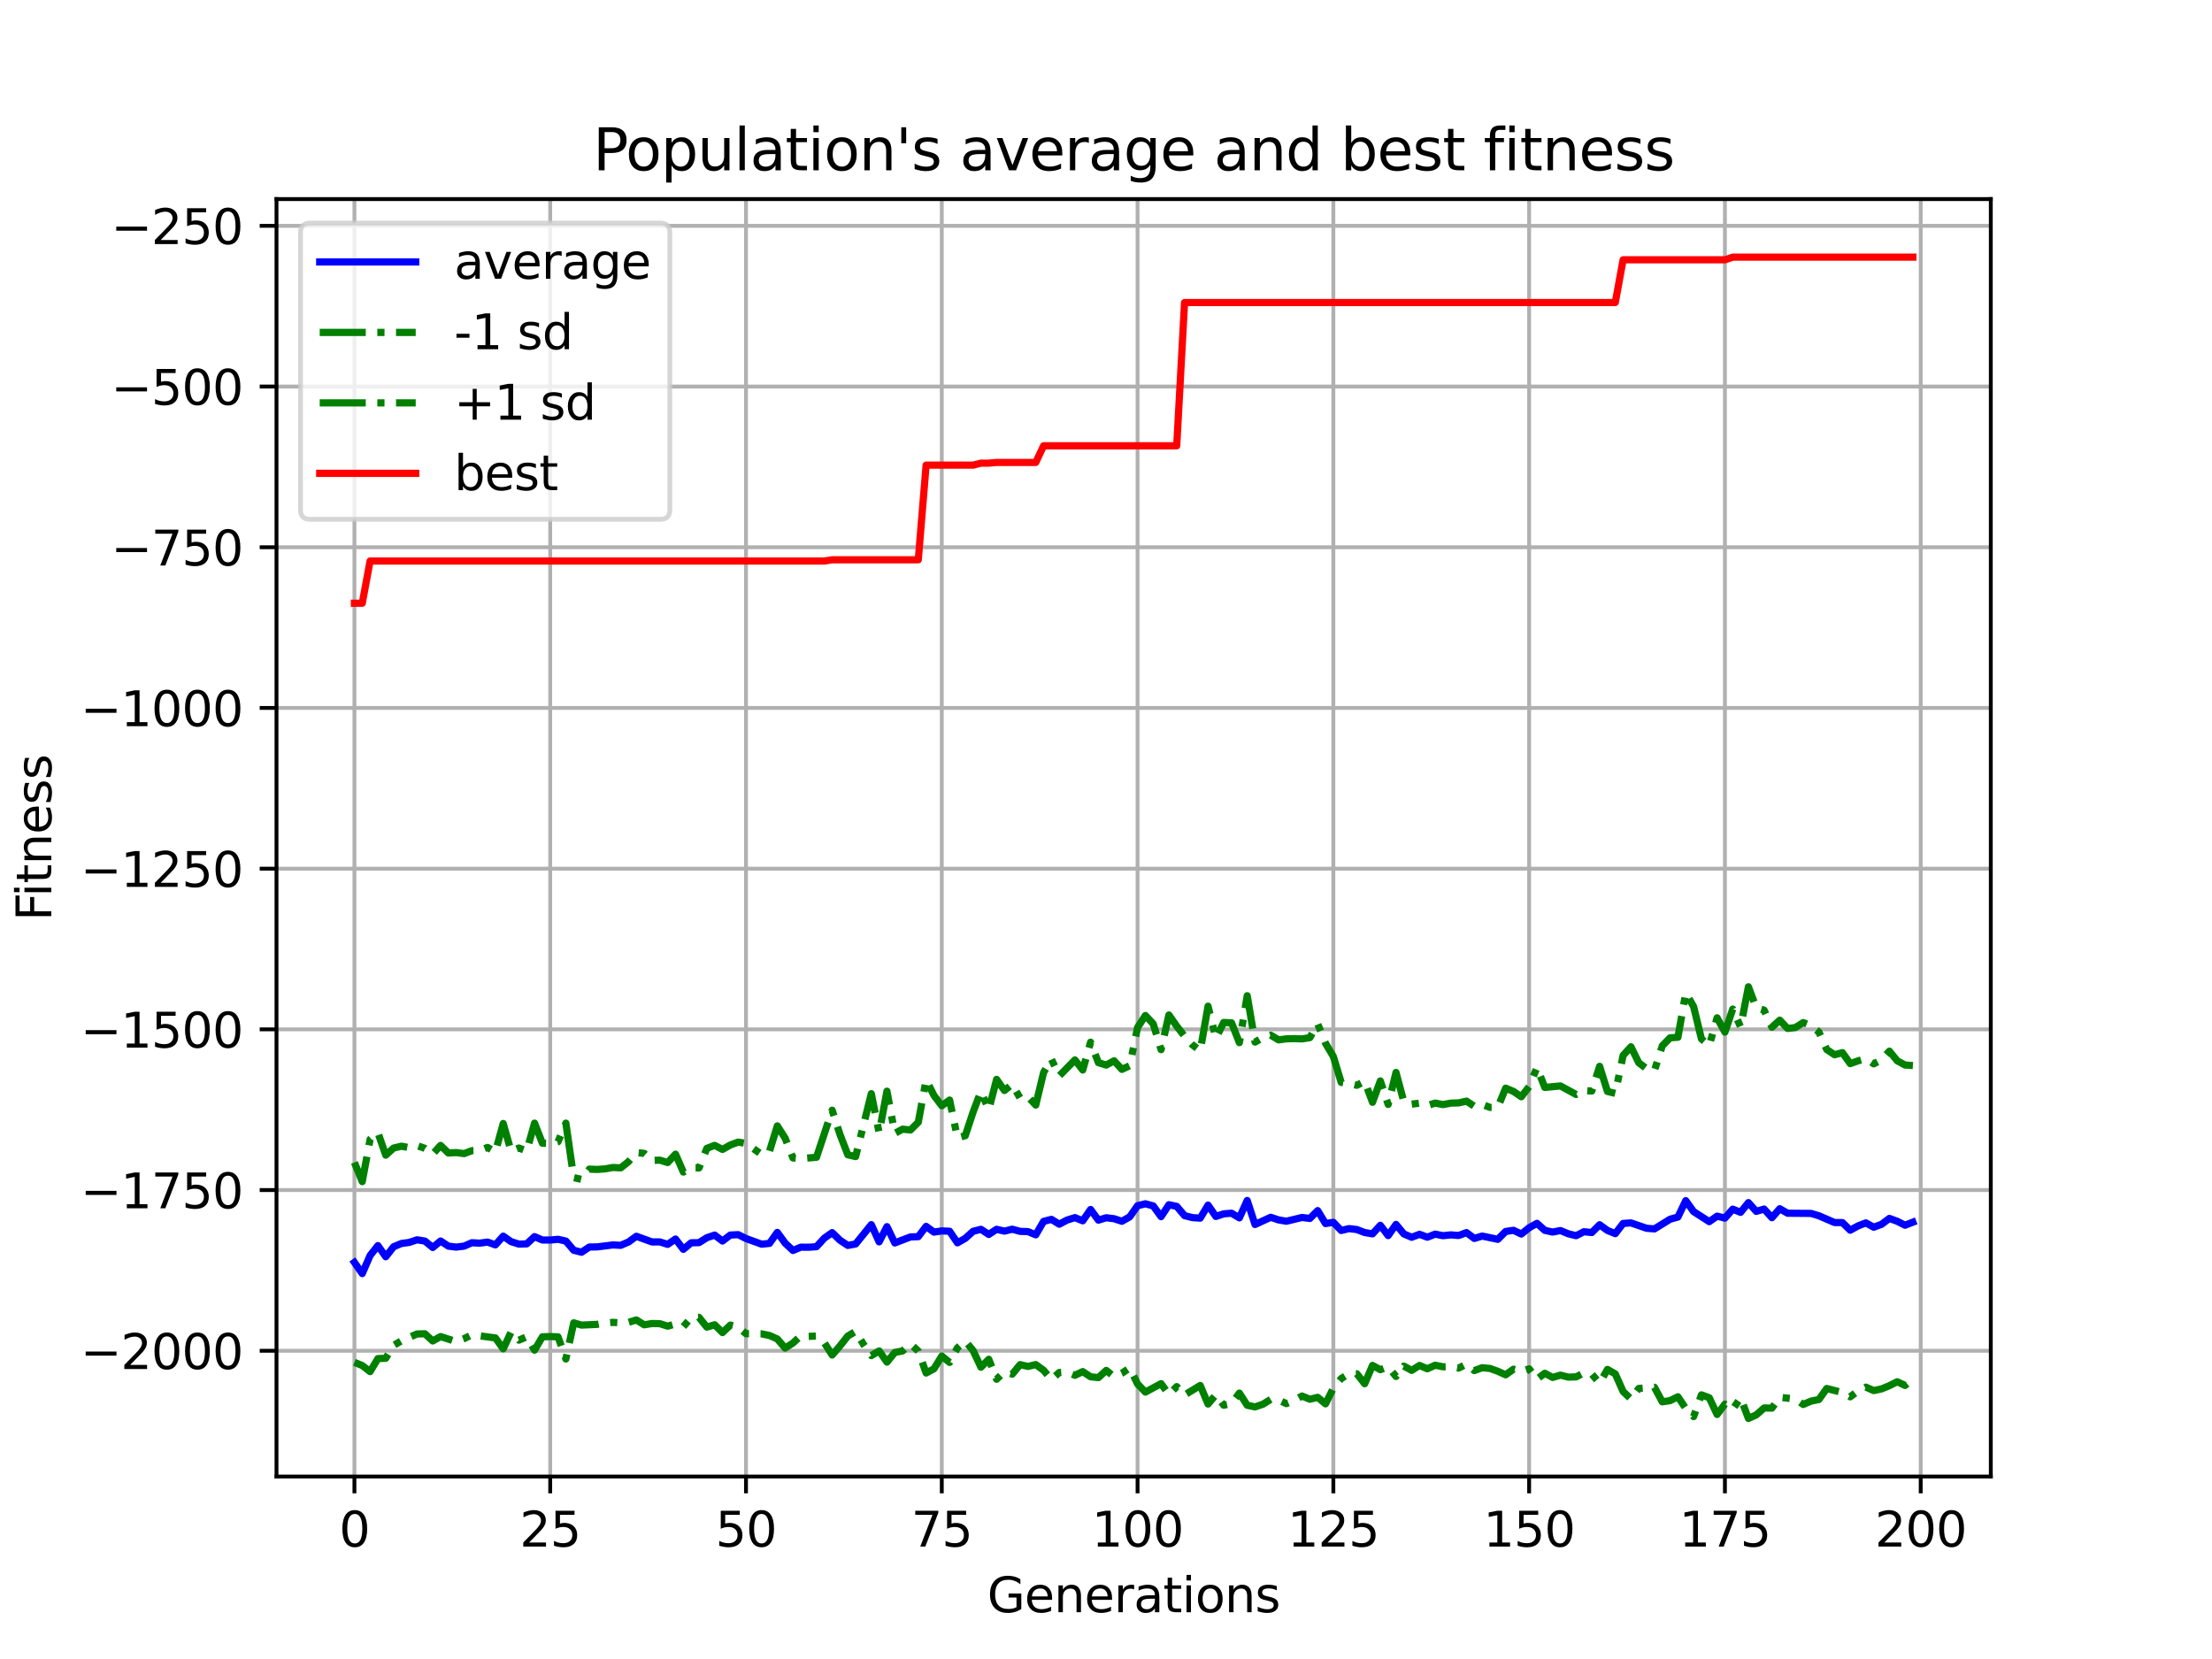 <?xml version="1.0" encoding="utf-8" standalone="no"?>
<!DOCTYPE svg PUBLIC "-//W3C//DTD SVG 1.1//EN"
  "http://www.w3.org/Graphics/SVG/1.1/DTD/svg11.dtd">
<svg xmlns:xlink="http://www.w3.org/1999/xlink" width="460.8pt" height="345.6pt" viewBox="0 0 460.8 345.6" xmlns="http://www.w3.org/2000/svg" version="1.1">
 <defs>
  <style type="text/css">*{stroke-linejoin: round; stroke-linecap: butt}</style>
 </defs>
 <g id="figure_1">
  <g id="patch_1">
   <path d="M 0 345.6 
L 460.8 345.6 
L 460.8 0 
L 0 0 
z
" style="fill: #ffffff"/>
  </g>
  <g id="axes_1">
   <g id="patch_2">
    <path d="M 57.6 307.584 
L 414.72 307.584 
L 414.72 41.472 
L 57.6 41.472 
z
" style="fill: #ffffff"/>
   </g>
   <g id="matplotlib.axis_1">
    <g id="xtick_1">
     <g id="line2d_1">
      <path d="M 73.833 307.584 
L 73.833 41.472 
" clip-path="url(#p3750a2e80c)" style="fill: none; stroke: #b0b0b0; stroke-width: 0.8; stroke-linecap: square"/>
     </g>
     <g id="line2d_2">
      <defs>
       <path id="m913d5c304f" d="M 0 0 
L 0 3.5 
" style="stroke: #000000; stroke-width: 0.8"/>
      </defs>
      <g>
       <use xlink:href="#m913d5c304f" x="73.833" y="307.584" style="stroke: #000000; stroke-width: 0.8"/>
      </g>
     </g>
     <g id="text_1">
      <!-- 0 -->
      <g transform="translate(70.651 322.182) scale(0.1 -0.1)">
       <defs>
        <path id="DejaVuSans-30" d="M 2034 4250 
Q 1547 4250 1301 3770 
Q 1056 3291 1056 2328 
Q 1056 1369 1301 889 
Q 1547 409 2034 409 
Q 2525 409 2770 889 
Q 3016 1369 3016 2328 
Q 3016 3291 2770 3770 
Q 2525 4250 2034 4250 
z
M 2034 4750 
Q 2819 4750 3233 4129 
Q 3647 3509 3647 2328 
Q 3647 1150 3233 529 
Q 2819 -91 2034 -91 
Q 1250 -91 836 529 
Q 422 1150 422 2328 
Q 422 3509 836 4129 
Q 1250 4750 2034 4750 
z
" transform="scale(0.016)"/>
       </defs>
       <use xlink:href="#DejaVuSans-30"/>
      </g>
     </g>
    </g>
    <g id="xtick_2">
     <g id="line2d_3">
      <path d="M 114.618 307.584 
L 114.618 41.472 
" clip-path="url(#p3750a2e80c)" style="fill: none; stroke: #b0b0b0; stroke-width: 0.8; stroke-linecap: square"/>
     </g>
     <g id="line2d_4">
      <g>
       <use xlink:href="#m913d5c304f" x="114.618" y="307.584" style="stroke: #000000; stroke-width: 0.8"/>
      </g>
     </g>
     <g id="text_2">
      <!-- 25 -->
      <g transform="translate(108.256 322.182) scale(0.1 -0.1)">
       <defs>
        <path id="DejaVuSans-32" d="M 1228 531 
L 3431 531 
L 3431 0 
L 469 0 
L 469 531 
Q 828 903 1448 1529 
Q 2069 2156 2228 2338 
Q 2531 2678 2651 2914 
Q 2772 3150 2772 3378 
Q 2772 3750 2511 3984 
Q 2250 4219 1831 4219 
Q 1534 4219 1204 4116 
Q 875 4013 500 3803 
L 500 4441 
Q 881 4594 1212 4672 
Q 1544 4750 1819 4750 
Q 2544 4750 2975 4387 
Q 3406 4025 3406 3419 
Q 3406 3131 3298 2873 
Q 3191 2616 2906 2266 
Q 2828 2175 2409 1742 
Q 1991 1309 1228 531 
z
" transform="scale(0.016)"/>
        <path id="DejaVuSans-35" d="M 691 4666 
L 3169 4666 
L 3169 4134 
L 1269 4134 
L 1269 2991 
Q 1406 3038 1543 3061 
Q 1681 3084 1819 3084 
Q 2600 3084 3056 2656 
Q 3513 2228 3513 1497 
Q 3513 744 3044 326 
Q 2575 -91 1722 -91 
Q 1428 -91 1123 -41 
Q 819 9 494 109 
L 494 744 
Q 775 591 1075 516 
Q 1375 441 1709 441 
Q 2250 441 2565 725 
Q 2881 1009 2881 1497 
Q 2881 1984 2565 2268 
Q 2250 2553 1709 2553 
Q 1456 2553 1204 2497 
Q 953 2441 691 2322 
L 691 4666 
z
" transform="scale(0.016)"/>
       </defs>
       <use xlink:href="#DejaVuSans-32"/>
       <use xlink:href="#DejaVuSans-35" x="63.623"/>
      </g>
     </g>
    </g>
    <g id="xtick_3">
     <g id="line2d_5">
      <path d="M 155.404 307.584 
L 155.404 41.472 
" clip-path="url(#p3750a2e80c)" style="fill: none; stroke: #b0b0b0; stroke-width: 0.8; stroke-linecap: square"/>
     </g>
     <g id="line2d_6">
      <g>
       <use xlink:href="#m913d5c304f" x="155.404" y="307.584" style="stroke: #000000; stroke-width: 0.8"/>
      </g>
     </g>
     <g id="text_3">
      <!-- 50 -->
      <g transform="translate(149.042 322.182) scale(0.1 -0.1)">
       <use xlink:href="#DejaVuSans-35"/>
       <use xlink:href="#DejaVuSans-30" x="63.623"/>
      </g>
     </g>
    </g>
    <g id="xtick_4">
     <g id="line2d_7">
      <path d="M 196.19 307.584 
L 196.19 41.472 
" clip-path="url(#p3750a2e80c)" style="fill: none; stroke: #b0b0b0; stroke-width: 0.8; stroke-linecap: square"/>
     </g>
     <g id="line2d_8">
      <g>
       <use xlink:href="#m913d5c304f" x="196.19" y="307.584" style="stroke: #000000; stroke-width: 0.8"/>
      </g>
     </g>
     <g id="text_4">
      <!-- 75 -->
      <g transform="translate(189.827 322.182) scale(0.1 -0.1)">
       <defs>
        <path id="DejaVuSans-37" d="M 525 4666 
L 3525 4666 
L 3525 4397 
L 1831 0 
L 1172 0 
L 2766 4134 
L 525 4134 
L 525 4666 
z
" transform="scale(0.016)"/>
       </defs>
       <use xlink:href="#DejaVuSans-37"/>
       <use xlink:href="#DejaVuSans-35" x="63.623"/>
      </g>
     </g>
    </g>
    <g id="xtick_5">
     <g id="line2d_9">
      <path d="M 236.976 307.584 
L 236.976 41.472 
" clip-path="url(#p3750a2e80c)" style="fill: none; stroke: #b0b0b0; stroke-width: 0.8; stroke-linecap: square"/>
     </g>
     <g id="line2d_10">
      <g>
       <use xlink:href="#m913d5c304f" x="236.976" y="307.584" style="stroke: #000000; stroke-width: 0.8"/>
      </g>
     </g>
     <g id="text_5">
      <!-- 100 -->
      <g transform="translate(227.432 322.182) scale(0.1 -0.1)">
       <defs>
        <path id="DejaVuSans-31" d="M 794 531 
L 1825 531 
L 1825 4091 
L 703 3866 
L 703 4441 
L 1819 4666 
L 2450 4666 
L 2450 531 
L 3481 531 
L 3481 0 
L 794 0 
L 794 531 
z
" transform="scale(0.016)"/>
       </defs>
       <use xlink:href="#DejaVuSans-31"/>
       <use xlink:href="#DejaVuSans-30" x="63.623"/>
       <use xlink:href="#DejaVuSans-30" x="127.246"/>
      </g>
     </g>
    </g>
    <g id="xtick_6">
     <g id="line2d_11">
      <path d="M 277.761 307.584 
L 277.761 41.472 
" clip-path="url(#p3750a2e80c)" style="fill: none; stroke: #b0b0b0; stroke-width: 0.8; stroke-linecap: square"/>
     </g>
     <g id="line2d_12">
      <g>
       <use xlink:href="#m913d5c304f" x="277.761" y="307.584" style="stroke: #000000; stroke-width: 0.8"/>
      </g>
     </g>
     <g id="text_6">
      <!-- 125 -->
      <g transform="translate(268.218 322.182) scale(0.1 -0.1)">
       <use xlink:href="#DejaVuSans-31"/>
       <use xlink:href="#DejaVuSans-32" x="63.623"/>
       <use xlink:href="#DejaVuSans-35" x="127.246"/>
      </g>
     </g>
    </g>
    <g id="xtick_7">
     <g id="line2d_13">
      <path d="M 318.547 307.584 
L 318.547 41.472 
" clip-path="url(#p3750a2e80c)" style="fill: none; stroke: #b0b0b0; stroke-width: 0.8; stroke-linecap: square"/>
     </g>
     <g id="line2d_14">
      <g>
       <use xlink:href="#m913d5c304f" x="318.547" y="307.584" style="stroke: #000000; stroke-width: 0.8"/>
      </g>
     </g>
     <g id="text_7">
      <!-- 150 -->
      <g transform="translate(309.003 322.182) scale(0.1 -0.1)">
       <use xlink:href="#DejaVuSans-31"/>
       <use xlink:href="#DejaVuSans-35" x="63.623"/>
       <use xlink:href="#DejaVuSans-30" x="127.246"/>
      </g>
     </g>
    </g>
    <g id="xtick_8">
     <g id="line2d_15">
      <path d="M 359.333 307.584 
L 359.333 41.472 
" clip-path="url(#p3750a2e80c)" style="fill: none; stroke: #b0b0b0; stroke-width: 0.8; stroke-linecap: square"/>
     </g>
     <g id="line2d_16">
      <g>
       <use xlink:href="#m913d5c304f" x="359.333" y="307.584" style="stroke: #000000; stroke-width: 0.8"/>
      </g>
     </g>
     <g id="text_8">
      <!-- 175 -->
      <g transform="translate(349.789 322.182) scale(0.1 -0.1)">
       <use xlink:href="#DejaVuSans-31"/>
       <use xlink:href="#DejaVuSans-37" x="63.623"/>
       <use xlink:href="#DejaVuSans-35" x="127.246"/>
      </g>
     </g>
    </g>
    <g id="xtick_9">
     <g id="line2d_17">
      <path d="M 400.119 307.584 
L 400.119 41.472 
" clip-path="url(#p3750a2e80c)" style="fill: none; stroke: #b0b0b0; stroke-width: 0.8; stroke-linecap: square"/>
     </g>
     <g id="line2d_18">
      <g>
       <use xlink:href="#m913d5c304f" x="400.119" y="307.584" style="stroke: #000000; stroke-width: 0.8"/>
      </g>
     </g>
     <g id="text_9">
      <!-- 200 -->
      <g transform="translate(390.575 322.182) scale(0.1 -0.1)">
       <use xlink:href="#DejaVuSans-32"/>
       <use xlink:href="#DejaVuSans-30" x="63.623"/>
       <use xlink:href="#DejaVuSans-30" x="127.246"/>
      </g>
     </g>
    </g>
    <g id="text_10">
     <!-- Generations -->
     <g transform="translate(205.662 335.861) scale(0.1 -0.1)">
      <defs>
       <path id="DejaVuSans-47" d="M 3809 666 
L 3809 1919 
L 2778 1919 
L 2778 2438 
L 4434 2438 
L 4434 434 
Q 4069 175 3628 42 
Q 3188 -91 2688 -91 
Q 1594 -91 976 548 
Q 359 1188 359 2328 
Q 359 3472 976 4111 
Q 1594 4750 2688 4750 
Q 3144 4750 3555 4637 
Q 3966 4525 4313 4306 
L 4313 3634 
Q 3963 3931 3569 4081 
Q 3175 4231 2741 4231 
Q 1884 4231 1454 3753 
Q 1025 3275 1025 2328 
Q 1025 1384 1454 906 
Q 1884 428 2741 428 
Q 3075 428 3337 486 
Q 3600 544 3809 666 
z
" transform="scale(0.016)"/>
       <path id="DejaVuSans-65" d="M 3597 1894 
L 3597 1613 
L 953 1613 
Q 991 1019 1311 708 
Q 1631 397 2203 397 
Q 2534 397 2845 478 
Q 3156 559 3463 722 
L 3463 178 
Q 3153 47 2828 -22 
Q 2503 -91 2169 -91 
Q 1331 -91 842 396 
Q 353 884 353 1716 
Q 353 2575 817 3079 
Q 1281 3584 2069 3584 
Q 2775 3584 3186 3129 
Q 3597 2675 3597 1894 
z
M 3022 2063 
Q 3016 2534 2758 2815 
Q 2500 3097 2075 3097 
Q 1594 3097 1305 2825 
Q 1016 2553 972 2059 
L 3022 2063 
z
" transform="scale(0.016)"/>
       <path id="DejaVuSans-6e" d="M 3513 2113 
L 3513 0 
L 2938 0 
L 2938 2094 
Q 2938 2591 2744 2837 
Q 2550 3084 2163 3084 
Q 1697 3084 1428 2787 
Q 1159 2491 1159 1978 
L 1159 0 
L 581 0 
L 581 3500 
L 1159 3500 
L 1159 2956 
Q 1366 3272 1645 3428 
Q 1925 3584 2291 3584 
Q 2894 3584 3203 3211 
Q 3513 2838 3513 2113 
z
" transform="scale(0.016)"/>
       <path id="DejaVuSans-72" d="M 2631 2963 
Q 2534 3019 2420 3045 
Q 2306 3072 2169 3072 
Q 1681 3072 1420 2755 
Q 1159 2438 1159 1844 
L 1159 0 
L 581 0 
L 581 3500 
L 1159 3500 
L 1159 2956 
Q 1341 3275 1631 3429 
Q 1922 3584 2338 3584 
Q 2397 3584 2469 3576 
Q 2541 3569 2628 3553 
L 2631 2963 
z
" transform="scale(0.016)"/>
       <path id="DejaVuSans-61" d="M 2194 1759 
Q 1497 1759 1228 1600 
Q 959 1441 959 1056 
Q 959 750 1161 570 
Q 1363 391 1709 391 
Q 2188 391 2477 730 
Q 2766 1069 2766 1631 
L 2766 1759 
L 2194 1759 
z
M 3341 1997 
L 3341 0 
L 2766 0 
L 2766 531 
Q 2569 213 2275 61 
Q 1981 -91 1556 -91 
Q 1019 -91 701 211 
Q 384 513 384 1019 
Q 384 1609 779 1909 
Q 1175 2209 1959 2209 
L 2766 2209 
L 2766 2266 
Q 2766 2663 2505 2880 
Q 2244 3097 1772 3097 
Q 1472 3097 1187 3025 
Q 903 2953 641 2809 
L 641 3341 
Q 956 3463 1253 3523 
Q 1550 3584 1831 3584 
Q 2591 3584 2966 3190 
Q 3341 2797 3341 1997 
z
" transform="scale(0.016)"/>
       <path id="DejaVuSans-74" d="M 1172 4494 
L 1172 3500 
L 2356 3500 
L 2356 3053 
L 1172 3053 
L 1172 1153 
Q 1172 725 1289 603 
Q 1406 481 1766 481 
L 2356 481 
L 2356 0 
L 1766 0 
Q 1100 0 847 248 
Q 594 497 594 1153 
L 594 3053 
L 172 3053 
L 172 3500 
L 594 3500 
L 594 4494 
L 1172 4494 
z
" transform="scale(0.016)"/>
       <path id="DejaVuSans-69" d="M 603 3500 
L 1178 3500 
L 1178 0 
L 603 0 
L 603 3500 
z
M 603 4863 
L 1178 4863 
L 1178 4134 
L 603 4134 
L 603 4863 
z
" transform="scale(0.016)"/>
       <path id="DejaVuSans-6f" d="M 1959 3097 
Q 1497 3097 1228 2736 
Q 959 2375 959 1747 
Q 959 1119 1226 758 
Q 1494 397 1959 397 
Q 2419 397 2687 759 
Q 2956 1122 2956 1747 
Q 2956 2369 2687 2733 
Q 2419 3097 1959 3097 
z
M 1959 3584 
Q 2709 3584 3137 3096 
Q 3566 2609 3566 1747 
Q 3566 888 3137 398 
Q 2709 -91 1959 -91 
Q 1206 -91 779 398 
Q 353 888 353 1747 
Q 353 2609 779 3096 
Q 1206 3584 1959 3584 
z
" transform="scale(0.016)"/>
       <path id="DejaVuSans-73" d="M 2834 3397 
L 2834 2853 
Q 2591 2978 2328 3040 
Q 2066 3103 1784 3103 
Q 1356 3103 1142 2972 
Q 928 2841 928 2578 
Q 928 2378 1081 2264 
Q 1234 2150 1697 2047 
L 1894 2003 
Q 2506 1872 2764 1633 
Q 3022 1394 3022 966 
Q 3022 478 2636 193 
Q 2250 -91 1575 -91 
Q 1294 -91 989 -36 
Q 684 19 347 128 
L 347 722 
Q 666 556 975 473 
Q 1284 391 1588 391 
Q 1994 391 2212 530 
Q 2431 669 2431 922 
Q 2431 1156 2273 1281 
Q 2116 1406 1581 1522 
L 1381 1569 
Q 847 1681 609 1914 
Q 372 2147 372 2553 
Q 372 3047 722 3315 
Q 1072 3584 1716 3584 
Q 2034 3584 2315 3537 
Q 2597 3491 2834 3397 
z
" transform="scale(0.016)"/>
      </defs>
      <use xlink:href="#DejaVuSans-47"/>
      <use xlink:href="#DejaVuSans-65" x="77.49"/>
      <use xlink:href="#DejaVuSans-6e" x="139.014"/>
      <use xlink:href="#DejaVuSans-65" x="202.393"/>
      <use xlink:href="#DejaVuSans-72" x="263.916"/>
      <use xlink:href="#DejaVuSans-61" x="305.029"/>
      <use xlink:href="#DejaVuSans-74" x="366.309"/>
      <use xlink:href="#DejaVuSans-69" x="405.518"/>
      <use xlink:href="#DejaVuSans-6f" x="433.301"/>
      <use xlink:href="#DejaVuSans-6e" x="494.482"/>
      <use xlink:href="#DejaVuSans-73" x="557.861"/>
     </g>
    </g>
   </g>
   <g id="matplotlib.axis_2">
    <g id="ytick_1">
     <g id="line2d_19">
      <path d="M 57.6 281.388 
L 414.72 281.388 
" clip-path="url(#p3750a2e80c)" style="fill: none; stroke: #b0b0b0; stroke-width: 0.8; stroke-linecap: square"/>
     </g>
     <g id="line2d_20">
      <defs>
       <path id="m863f954cc0" d="M 0 0 
L -3.5 0 
" style="stroke: #000000; stroke-width: 0.8"/>
      </defs>
      <g>
       <use xlink:href="#m863f954cc0" x="57.6" y="281.388" style="stroke: #000000; stroke-width: 0.8"/>
      </g>
     </g>
     <g id="text_11">
      <!-- −2000 -->
      <g transform="translate(16.77 285.187) scale(0.1 -0.1)">
       <defs>
        <path id="DejaVuSans-2212" d="M 678 2272 
L 4684 2272 
L 4684 1741 
L 678 1741 
L 678 2272 
z
" transform="scale(0.016)"/>
       </defs>
       <use xlink:href="#DejaVuSans-2212"/>
       <use xlink:href="#DejaVuSans-32" x="83.789"/>
       <use xlink:href="#DejaVuSans-30" x="147.412"/>
       <use xlink:href="#DejaVuSans-30" x="211.035"/>
       <use xlink:href="#DejaVuSans-30" x="274.658"/>
      </g>
     </g>
    </g>
    <g id="ytick_2">
     <g id="line2d_21">
      <path d="M 57.6 247.911 
L 414.72 247.911 
" clip-path="url(#p3750a2e80c)" style="fill: none; stroke: #b0b0b0; stroke-width: 0.8; stroke-linecap: square"/>
     </g>
     <g id="line2d_22">
      <g>
       <use xlink:href="#m863f954cc0" x="57.6" y="247.911" style="stroke: #000000; stroke-width: 0.8"/>
      </g>
     </g>
     <g id="text_12">
      <!-- −1750 -->
      <g transform="translate(16.77 251.71) scale(0.1 -0.1)">
       <use xlink:href="#DejaVuSans-2212"/>
       <use xlink:href="#DejaVuSans-31" x="83.789"/>
       <use xlink:href="#DejaVuSans-37" x="147.412"/>
       <use xlink:href="#DejaVuSans-35" x="211.035"/>
       <use xlink:href="#DejaVuSans-30" x="274.658"/>
      </g>
     </g>
    </g>
    <g id="ytick_3">
     <g id="line2d_23">
      <path d="M 57.6 214.433 
L 414.72 214.433 
" clip-path="url(#p3750a2e80c)" style="fill: none; stroke: #b0b0b0; stroke-width: 0.8; stroke-linecap: square"/>
     </g>
     <g id="line2d_24">
      <g>
       <use xlink:href="#m863f954cc0" x="57.6" y="214.433" style="stroke: #000000; stroke-width: 0.8"/>
      </g>
     </g>
     <g id="text_13">
      <!-- −1500 -->
      <g transform="translate(16.77 218.232) scale(0.1 -0.1)">
       <use xlink:href="#DejaVuSans-2212"/>
       <use xlink:href="#DejaVuSans-31" x="83.789"/>
       <use xlink:href="#DejaVuSans-35" x="147.412"/>
       <use xlink:href="#DejaVuSans-30" x="211.035"/>
       <use xlink:href="#DejaVuSans-30" x="274.658"/>
      </g>
     </g>
    </g>
    <g id="ytick_4">
     <g id="line2d_25">
      <path d="M 57.6 180.955 
L 414.72 180.955 
" clip-path="url(#p3750a2e80c)" style="fill: none; stroke: #b0b0b0; stroke-width: 0.8; stroke-linecap: square"/>
     </g>
     <g id="line2d_26">
      <g>
       <use xlink:href="#m863f954cc0" x="57.6" y="180.955" style="stroke: #000000; stroke-width: 0.8"/>
      </g>
     </g>
     <g id="text_14">
      <!-- −1250 -->
      <g transform="translate(16.77 184.755) scale(0.1 -0.1)">
       <use xlink:href="#DejaVuSans-2212"/>
       <use xlink:href="#DejaVuSans-31" x="83.789"/>
       <use xlink:href="#DejaVuSans-32" x="147.412"/>
       <use xlink:href="#DejaVuSans-35" x="211.035"/>
       <use xlink:href="#DejaVuSans-30" x="274.658"/>
      </g>
     </g>
    </g>
    <g id="ytick_5">
     <g id="line2d_27">
      <path d="M 57.6 147.478 
L 414.72 147.478 
" clip-path="url(#p3750a2e80c)" style="fill: none; stroke: #b0b0b0; stroke-width: 0.8; stroke-linecap: square"/>
     </g>
     <g id="line2d_28">
      <g>
       <use xlink:href="#m863f954cc0" x="57.6" y="147.478" style="stroke: #000000; stroke-width: 0.8"/>
      </g>
     </g>
     <g id="text_15">
      <!-- −1000 -->
      <g transform="translate(16.77 151.277) scale(0.1 -0.1)">
       <use xlink:href="#DejaVuSans-2212"/>
       <use xlink:href="#DejaVuSans-31" x="83.789"/>
       <use xlink:href="#DejaVuSans-30" x="147.412"/>
       <use xlink:href="#DejaVuSans-30" x="211.035"/>
       <use xlink:href="#DejaVuSans-30" x="274.658"/>
      </g>
     </g>
    </g>
    <g id="ytick_6">
     <g id="line2d_29">
      <path d="M 57.6 114 
L 414.72 114 
" clip-path="url(#p3750a2e80c)" style="fill: none; stroke: #b0b0b0; stroke-width: 0.8; stroke-linecap: square"/>
     </g>
     <g id="line2d_30">
      <g>
       <use xlink:href="#m863f954cc0" x="57.6" y="114" style="stroke: #000000; stroke-width: 0.8"/>
      </g>
     </g>
     <g id="text_16">
      <!-- −750 -->
      <g transform="translate(23.133 117.799) scale(0.1 -0.1)">
       <use xlink:href="#DejaVuSans-2212"/>
       <use xlink:href="#DejaVuSans-37" x="83.789"/>
       <use xlink:href="#DejaVuSans-35" x="147.412"/>
       <use xlink:href="#DejaVuSans-30" x="211.035"/>
      </g>
     </g>
    </g>
    <g id="ytick_7">
     <g id="line2d_31">
      <path d="M 57.6 80.523 
L 414.72 80.523 
" clip-path="url(#p3750a2e80c)" style="fill: none; stroke: #b0b0b0; stroke-width: 0.8; stroke-linecap: square"/>
     </g>
     <g id="line2d_32">
      <g>
       <use xlink:href="#m863f954cc0" x="57.6" y="80.523" style="stroke: #000000; stroke-width: 0.8"/>
      </g>
     </g>
     <g id="text_17">
      <!-- −500 -->
      <g transform="translate(23.133 84.322) scale(0.1 -0.1)">
       <use xlink:href="#DejaVuSans-2212"/>
       <use xlink:href="#DejaVuSans-35" x="83.789"/>
       <use xlink:href="#DejaVuSans-30" x="147.412"/>
       <use xlink:href="#DejaVuSans-30" x="211.035"/>
      </g>
     </g>
    </g>
    <g id="ytick_8">
     <g id="line2d_33">
      <path d="M 57.6 47.045 
L 414.72 47.045 
" clip-path="url(#p3750a2e80c)" style="fill: none; stroke: #b0b0b0; stroke-width: 0.8; stroke-linecap: square"/>
     </g>
     <g id="line2d_34">
      <g>
       <use xlink:href="#m863f954cc0" x="57.6" y="47.045" style="stroke: #000000; stroke-width: 0.8"/>
      </g>
     </g>
     <g id="text_18">
      <!-- −250 -->
      <g transform="translate(23.133 50.844) scale(0.1 -0.1)">
       <use xlink:href="#DejaVuSans-2212"/>
       <use xlink:href="#DejaVuSans-32" x="83.789"/>
       <use xlink:href="#DejaVuSans-35" x="147.412"/>
       <use xlink:href="#DejaVuSans-30" x="211.035"/>
      </g>
     </g>
    </g>
    <g id="text_19">
     <!-- Fitness -->
     <g transform="translate(10.691 191.845) rotate(-90) scale(0.1 -0.1)">
      <defs>
       <path id="DejaVuSans-46" d="M 628 4666 
L 3309 4666 
L 3309 4134 
L 1259 4134 
L 1259 2759 
L 3109 2759 
L 3109 2228 
L 1259 2228 
L 1259 0 
L 628 0 
L 628 4666 
z
" transform="scale(0.016)"/>
      </defs>
      <use xlink:href="#DejaVuSans-46"/>
      <use xlink:href="#DejaVuSans-69" x="50.27"/>
      <use xlink:href="#DejaVuSans-74" x="78.053"/>
      <use xlink:href="#DejaVuSans-6e" x="117.262"/>
      <use xlink:href="#DejaVuSans-65" x="180.641"/>
      <use xlink:href="#DejaVuSans-73" x="242.164"/>
      <use xlink:href="#DejaVuSans-73" x="294.264"/>
     </g>
    </g>
   </g>
   <g id="line2d_35">
    <path d="M 73.833 262.98 
L 75.464 265.309 
L 77.096 261.544 
L 78.727 259.483 
L 80.358 261.799 
L 81.99 259.722 
L 83.621 259.043 
L 85.253 258.817 
L 86.884 258.271 
L 88.516 258.536 
L 90.147 259.876 
L 91.778 258.522 
L 93.41 259.594 
L 95.041 259.793 
L 96.673 259.593 
L 98.304 258.884 
L 99.936 258.971 
L 101.567 258.746 
L 103.198 259.334 
L 104.83 257.513 
L 106.461 258.654 
L 108.093 259.166 
L 109.724 259.12 
L 111.356 257.613 
L 112.987 258.316 
L 114.618 258.324 
L 116.25 258.17 
L 117.881 258.536 
L 119.513 260.445 
L 121.144 260.867 
L 122.776 259.774 
L 124.407 259.754 
L 127.67 259.342 
L 129.301 259.427 
L 130.933 258.729 
L 132.564 257.54 
L 135.827 258.719 
L 137.458 258.714 
L 139.09 259.221 
L 140.721 258.113 
L 142.353 260.258 
L 143.984 258.896 
L 145.616 258.865 
L 147.247 257.84 
L 148.879 257.289 
L 150.51 258.527 
L 152.141 257.282 
L 153.773 257.202 
L 155.404 258.007 
L 158.667 259.186 
L 160.299 259.018 
L 161.93 256.735 
L 163.561 258.969 
L 165.193 260.496 
L 166.824 259.808 
L 168.456 259.822 
L 170.087 259.71 
L 171.719 257.934 
L 173.35 256.775 
L 174.981 258.358 
L 176.613 259.441 
L 178.244 259.146 
L 181.507 255.116 
L 183.139 258.702 
L 184.77 255.533 
L 186.401 258.924 
L 189.664 257.679 
L 191.296 257.618 
L 192.927 255.476 
L 194.559 256.674 
L 196.19 256.423 
L 197.821 256.491 
L 199.453 258.904 
L 201.084 257.971 
L 202.716 256.503 
L 204.347 256.088 
L 205.979 257.154 
L 207.61 256.086 
L 209.241 256.468 
L 210.873 256.067 
L 212.504 256.516 
L 214.136 256.565 
L 215.767 257.236 
L 217.399 254.436 
L 219.03 254.016 
L 220.661 255.024 
L 222.293 254.161 
L 223.924 253.651 
L 225.556 254.314 
L 227.187 251.958 
L 228.819 254.177 
L 230.45 253.678 
L 232.081 253.882 
L 233.713 254.415 
L 235.344 253.487 
L 236.976 251.174 
L 238.607 250.772 
L 240.239 251.219 
L 241.87 253.45 
L 243.501 250.967 
L 245.133 251.309 
L 246.764 253.238 
L 248.396 253.649 
L 250.027 253.761 
L 251.659 251.045 
L 253.29 253.412 
L 254.921 252.866 
L 256.553 252.732 
L 258.184 253.706 
L 259.816 250.082 
L 261.447 255.085 
L 264.71 253.579 
L 266.341 254.127 
L 267.973 254.406 
L 271.236 253.62 
L 272.867 253.825 
L 274.499 252.194 
L 276.13 254.893 
L 277.761 254.633 
L 279.393 256.331 
L 281.024 255.942 
L 282.656 256.135 
L 284.287 256.761 
L 285.919 257.031 
L 287.55 255.255 
L 289.181 257.396 
L 290.813 255.075 
L 292.444 257.045 
L 294.076 257.744 
L 295.707 257.126 
L 297.339 257.729 
L 298.97 257.095 
L 300.601 257.417 
L 302.233 257.246 
L 303.864 257.377 
L 305.496 256.77 
L 307.127 257.99 
L 308.759 257.494 
L 312.021 258.174 
L 313.653 256.538 
L 315.284 256.295 
L 316.916 257.071 
L 318.547 255.763 
L 320.179 254.846 
L 321.81 256.304 
L 323.441 256.661 
L 325.073 256.343 
L 326.704 257.022 
L 328.336 257.417 
L 329.967 256.586 
L 331.599 256.767 
L 333.23 255.135 
L 334.862 256.322 
L 336.493 256.988 
L 338.124 254.866 
L 339.756 254.752 
L 343.019 255.872 
L 344.65 256.002 
L 347.913 253.986 
L 349.544 253.527 
L 351.176 250.119 
L 352.807 252.395 
L 356.07 254.493 
L 357.702 253.345 
L 359.333 253.757 
L 360.964 251.887 
L 362.596 252.555 
L 364.227 250.527 
L 365.859 252.349 
L 367.49 251.869 
L 369.122 253.667 
L 370.753 251.799 
L 372.384 252.737 
L 377.279 252.776 
L 378.91 253.268 
L 382.173 254.678 
L 383.804 254.684 
L 385.436 256.275 
L 387.067 255.375 
L 388.699 254.752 
L 390.33 255.651 
L 391.962 255.047 
L 393.593 253.819 
L 395.224 254.413 
L 396.856 255.238 
L 398.487 254.602 
L 398.487 254.602 
" clip-path="url(#p3750a2e80c)" style="fill: none; stroke: #0000ff; stroke-width: 1.5; stroke-linecap: square"/>
   </g>
   <g id="line2d_36">
    <path d="M 73.833 283.801 
L 75.464 284.465 
L 77.096 285.734 
L 78.727 283.014 
L 80.358 282.959 
L 81.99 280.281 
L 83.621 279.312 
L 86.884 277.885 
L 88.516 277.852 
L 90.147 279.346 
L 91.778 278.433 
L 95.041 279.485 
L 96.673 278.867 
L 98.304 278.063 
L 103.198 278.714 
L 104.83 280.984 
L 106.461 277.521 
L 108.093 279.179 
L 109.724 278.475 
L 111.356 281.26 
L 112.987 278.483 
L 114.618 278.43 
L 116.25 278.491 
L 117.881 283.103 
L 119.513 275.569 
L 121.144 276.044 
L 124.407 275.89 
L 126.038 275.594 
L 127.67 275.475 
L 129.301 275.563 
L 130.933 275.462 
L 132.564 274.972 
L 134.196 275.983 
L 135.827 275.712 
L 137.458 275.746 
L 139.09 276.265 
L 140.721 275.791 
L 142.353 276.355 
L 143.984 274.49 
L 145.616 274.429 
L 147.247 276.46 
L 148.879 275.975 
L 150.51 277.605 
L 152.141 276.041 
L 153.773 276.479 
L 155.404 277.831 
L 158.667 277.868 
L 160.299 278.211 
L 161.93 278.93 
L 163.561 280.832 
L 165.193 279.77 
L 166.824 278.274 
L 168.456 278.39 
L 170.087 278.33 
L 171.719 279.718 
L 173.35 282.274 
L 174.981 280.386 
L 176.613 278.32 
L 178.244 277.352 
L 179.876 280.042 
L 181.507 282.4 
L 183.139 281.423 
L 184.77 283.753 
L 186.401 281.748 
L 188.033 281.417 
L 189.664 279.961 
L 191.296 281.454 
L 192.927 286.022 
L 194.559 285.149 
L 196.19 282.492 
L 197.821 283.822 
L 199.453 280.784 
L 201.084 279.358 
L 202.716 281.351 
L 204.347 284.818 
L 205.979 283.16 
L 207.61 287.319 
L 209.241 285.767 
L 210.873 286.26 
L 212.504 284.273 
L 214.136 284.652 
L 215.767 284.266 
L 217.399 285.453 
L 219.03 287.381 
L 220.661 285.916 
L 222.293 285.798 
L 223.924 286.502 
L 225.556 285.729 
L 227.187 286.811 
L 228.819 286.984 
L 230.45 285.48 
L 232.081 286.78 
L 233.713 286.06 
L 235.344 284.967 
L 236.976 288.3 
L 238.607 290 
L 241.87 288.24 
L 243.501 290.497 
L 245.133 288.856 
L 246.764 290.608 
L 250.027 288.622 
L 251.659 292.488 
L 253.29 290.549 
L 254.921 292.731 
L 256.553 292.391 
L 258.184 290.205 
L 259.816 292.739 
L 261.447 293.085 
L 263.079 292.531 
L 264.71 291.517 
L 266.341 291.631 
L 267.973 292.402 
L 269.604 291.702 
L 271.236 290.818 
L 272.867 291.487 
L 274.499 291.092 
L 276.13 292.445 
L 277.761 289.178 
L 279.393 287.18 
L 281.024 286.184 
L 282.656 286.188 
L 284.287 288.256 
L 285.919 284.438 
L 287.55 285.336 
L 289.181 284.72 
L 290.813 286.744 
L 292.444 284.582 
L 294.076 285.475 
L 295.707 284.444 
L 297.339 285.146 
L 298.97 284.399 
L 300.601 284.73 
L 302.233 284.693 
L 303.864 285.002 
L 305.496 284.158 
L 307.127 285.518 
L 308.759 284.922 
L 310.39 285.073 
L 312.021 285.66 
L 313.653 286.396 
L 315.284 285.23 
L 316.916 285.666 
L 318.547 285.161 
L 320.179 287.31 
L 321.81 286.073 
L 323.441 286.948 
L 325.073 286.465 
L 326.704 286.881 
L 328.336 286.833 
L 329.967 285.988 
L 331.599 286.254 
L 333.23 288.138 
L 334.862 285.272 
L 336.493 286.211 
L 338.124 289.874 
L 339.756 291.44 
L 341.387 289.241 
L 344.65 288.992 
L 346.282 292.027 
L 347.913 291.777 
L 349.544 290.969 
L 351.176 293.415 
L 352.807 295.101 
L 354.439 290.573 
L 356.07 291.176 
L 357.702 294.662 
L 359.333 292.506 
L 360.964 293.569 
L 362.596 291.176 
L 364.227 295.488 
L 365.859 294.749 
L 367.49 293.311 
L 369.122 293.336 
L 370.753 291.08 
L 374.016 291.453 
L 375.647 292.576 
L 377.279 291.874 
L 378.91 291.545 
L 380.542 289.249 
L 383.804 290.084 
L 385.436 290.98 
L 387.067 289.758 
L 388.699 288.966 
L 390.33 289.684 
L 391.962 289.333 
L 393.593 288.663 
L 395.224 287.845 
L 396.856 288.614 
L 398.487 287.229 
L 398.487 287.229 
" clip-path="url(#p3750a2e80c)" style="fill: none; stroke-dasharray: 9.6,2.4,1.5,2.4; stroke-dashoffset: 0; stroke: #008000; stroke-width: 1.5"/>
   </g>
   <g id="line2d_37">
    <path d="M 73.833 242.159 
L 75.464 246.154 
L 77.096 237.353 
L 78.727 235.952 
L 80.358 240.639 
L 81.99 239.162 
L 83.621 238.773 
L 85.253 239.081 
L 86.884 238.657 
L 88.516 239.221 
L 90.147 240.405 
L 91.778 238.611 
L 93.41 240.201 
L 95.041 240.102 
L 96.673 240.318 
L 98.304 239.705 
L 99.936 239.674 
L 101.567 239.033 
L 103.198 239.954 
L 104.83 234.042 
L 106.461 239.786 
L 108.093 239.153 
L 109.724 239.765 
L 111.356 233.967 
L 112.987 238.148 
L 114.618 238.218 
L 116.25 237.848 
L 117.881 233.969 
L 119.513 245.321 
L 121.144 245.69 
L 122.776 243.547 
L 124.407 243.618 
L 126.038 243.499 
L 127.67 243.208 
L 129.301 243.291 
L 130.933 241.996 
L 132.564 240.107 
L 134.196 240.266 
L 135.827 241.726 
L 137.458 241.683 
L 139.09 242.177 
L 140.721 240.436 
L 142.353 244.161 
L 143.984 243.302 
L 145.616 243.302 
L 147.247 239.22 
L 148.879 238.604 
L 150.51 239.448 
L 152.141 238.524 
L 153.773 237.924 
L 155.404 238.183 
L 158.667 240.504 
L 160.299 239.825 
L 161.93 234.54 
L 163.561 237.106 
L 165.193 241.221 
L 166.824 241.342 
L 170.087 241.09 
L 173.35 231.276 
L 174.981 236.33 
L 176.613 240.563 
L 178.244 240.94 
L 181.507 227.832 
L 183.139 235.98 
L 184.77 227.313 
L 186.401 236.099 
L 188.033 235.228 
L 189.664 235.397 
L 191.296 233.782 
L 192.927 224.931 
L 194.559 228.198 
L 196.19 230.353 
L 197.821 229.161 
L 199.453 237.024 
L 201.084 236.585 
L 202.716 231.655 
L 204.347 227.357 
L 205.979 231.148 
L 207.61 224.852 
L 209.241 227.169 
L 210.873 225.875 
L 212.504 228.76 
L 214.136 228.478 
L 215.767 230.206 
L 217.399 223.419 
L 219.03 220.65 
L 220.661 224.132 
L 223.924 220.799 
L 225.556 222.899 
L 227.187 217.104 
L 228.819 221.371 
L 230.45 221.876 
L 232.081 220.984 
L 233.713 222.77 
L 235.344 222.007 
L 236.976 214.048 
L 238.607 211.544 
L 240.239 213.287 
L 241.87 218.661 
L 243.501 211.436 
L 245.133 213.761 
L 246.764 215.867 
L 248.396 217.654 
L 250.027 218.901 
L 251.659 209.602 
L 253.29 216.274 
L 254.921 213.001 
L 256.553 213.073 
L 258.184 217.207 
L 259.816 207.424 
L 261.447 217.086 
L 263.079 216.143 
L 264.71 215.641 
L 266.341 216.622 
L 267.973 216.411 
L 269.604 216.36 
L 271.236 216.422 
L 272.867 216.162 
L 274.499 213.296 
L 276.13 217.34 
L 277.761 220.089 
L 279.393 225.482 
L 281.024 225.701 
L 282.656 226.082 
L 284.287 225.266 
L 285.919 229.625 
L 287.55 225.173 
L 289.181 230.073 
L 290.813 223.405 
L 292.444 229.508 
L 294.076 230.014 
L 295.707 229.809 
L 297.339 230.312 
L 298.97 229.792 
L 300.601 230.104 
L 302.233 229.8 
L 303.864 229.753 
L 305.496 229.381 
L 307.127 230.461 
L 308.759 230.065 
L 310.39 230.69 
L 312.021 230.689 
L 313.653 226.68 
L 315.284 227.36 
L 316.916 228.476 
L 318.547 226.366 
L 320.179 222.382 
L 321.81 226.534 
L 325.073 226.221 
L 328.336 228.001 
L 329.967 227.185 
L 331.599 227.279 
L 333.23 222.133 
L 334.862 227.371 
L 336.493 227.766 
L 338.124 219.858 
L 339.756 218.064 
L 341.387 221.399 
L 343.019 222.622 
L 344.65 223.013 
L 346.282 217.863 
L 347.913 216.194 
L 349.544 216.085 
L 351.176 206.822 
L 352.807 209.689 
L 354.439 216.422 
L 356.07 217.81 
L 357.702 212.028 
L 359.333 215.008 
L 360.964 210.205 
L 362.596 213.933 
L 364.227 205.565 
L 365.859 209.949 
L 367.49 210.426 
L 369.122 213.998 
L 370.753 212.518 
L 372.384 214.244 
L 374.016 214.056 
L 375.647 213.02 
L 377.279 213.679 
L 378.91 214.991 
L 380.542 218.636 
L 382.173 219.723 
L 383.804 219.284 
L 385.436 221.571 
L 387.067 220.993 
L 388.699 220.538 
L 390.33 221.618 
L 391.962 220.761 
L 393.593 218.975 
L 395.224 220.981 
L 396.856 221.863 
L 398.487 221.975 
L 398.487 221.975 
" clip-path="url(#p3750a2e80c)" style="fill: none; stroke-dasharray: 9.6,2.4,1.5,2.4; stroke-dashoffset: 0; stroke: #008000; stroke-width: 1.5"/>
   </g>
   <g id="line2d_38">
    <path d="M 73.833 125.671 
L 75.464 125.671 
L 77.096 116.866 
L 171.719 116.866 
L 173.35 116.609 
L 191.296 116.609 
L 192.927 96.893 
L 202.716 96.893 
L 204.347 96.481 
L 205.979 96.481 
L 207.61 96.335 
L 215.767 96.335 
L 217.399 92.867 
L 245.133 92.867 
L 246.764 63.022 
L 336.493 63.022 
L 338.124 54.12 
L 359.333 54.12 
L 360.964 53.568 
L 398.487 53.568 
L 398.487 53.568 
" clip-path="url(#p3750a2e80c)" style="fill: none; stroke: #ff0000; stroke-width: 1.5; stroke-linecap: square"/>
   </g>
   <g id="patch_3">
    <path d="M 57.6 307.584 
L 57.6 41.472 
" style="fill: none; stroke: #000000; stroke-width: 0.8; stroke-linejoin: miter; stroke-linecap: square"/>
   </g>
   <g id="patch_4">
    <path d="M 414.72 307.584 
L 414.72 41.472 
" style="fill: none; stroke: #000000; stroke-width: 0.8; stroke-linejoin: miter; stroke-linecap: square"/>
   </g>
   <g id="patch_5">
    <path d="M 57.6 307.584 
L 414.72 307.584 
" style="fill: none; stroke: #000000; stroke-width: 0.8; stroke-linejoin: miter; stroke-linecap: square"/>
   </g>
   <g id="patch_6">
    <path d="M 57.6 41.472 
L 414.72 41.472 
" style="fill: none; stroke: #000000; stroke-width: 0.8; stroke-linejoin: miter; stroke-linecap: square"/>
   </g>
   <g id="text_20">
    <!-- Population's average and best fitness -->
    <g transform="translate(123.53 35.472) scale(0.12 -0.12)">
     <defs>
      <path id="DejaVuSans-50" d="M 1259 4147 
L 1259 2394 
L 2053 2394 
Q 2494 2394 2734 2622 
Q 2975 2850 2975 3272 
Q 2975 3691 2734 3919 
Q 2494 4147 2053 4147 
L 1259 4147 
z
M 628 4666 
L 2053 4666 
Q 2838 4666 3239 4311 
Q 3641 3956 3641 3272 
Q 3641 2581 3239 2228 
Q 2838 1875 2053 1875 
L 1259 1875 
L 1259 0 
L 628 0 
L 628 4666 
z
" transform="scale(0.016)"/>
      <path id="DejaVuSans-70" d="M 1159 525 
L 1159 -1331 
L 581 -1331 
L 581 3500 
L 1159 3500 
L 1159 2969 
Q 1341 3281 1617 3432 
Q 1894 3584 2278 3584 
Q 2916 3584 3314 3078 
Q 3713 2572 3713 1747 
Q 3713 922 3314 415 
Q 2916 -91 2278 -91 
Q 1894 -91 1617 61 
Q 1341 213 1159 525 
z
M 3116 1747 
Q 3116 2381 2855 2742 
Q 2594 3103 2138 3103 
Q 1681 3103 1420 2742 
Q 1159 2381 1159 1747 
Q 1159 1113 1420 752 
Q 1681 391 2138 391 
Q 2594 391 2855 752 
Q 3116 1113 3116 1747 
z
" transform="scale(0.016)"/>
      <path id="DejaVuSans-75" d="M 544 1381 
L 544 3500 
L 1119 3500 
L 1119 1403 
Q 1119 906 1312 657 
Q 1506 409 1894 409 
Q 2359 409 2629 706 
Q 2900 1003 2900 1516 
L 2900 3500 
L 3475 3500 
L 3475 0 
L 2900 0 
L 2900 538 
Q 2691 219 2414 64 
Q 2138 -91 1772 -91 
Q 1169 -91 856 284 
Q 544 659 544 1381 
z
M 1991 3584 
L 1991 3584 
z
" transform="scale(0.016)"/>
      <path id="DejaVuSans-6c" d="M 603 4863 
L 1178 4863 
L 1178 0 
L 603 0 
L 603 4863 
z
" transform="scale(0.016)"/>
      <path id="DejaVuSans-27" d="M 1147 4666 
L 1147 2931 
L 616 2931 
L 616 4666 
L 1147 4666 
z
" transform="scale(0.016)"/>
      <path id="DejaVuSans-20" transform="scale(0.016)"/>
      <path id="DejaVuSans-76" d="M 191 3500 
L 800 3500 
L 1894 563 
L 2988 3500 
L 3597 3500 
L 2284 0 
L 1503 0 
L 191 3500 
z
" transform="scale(0.016)"/>
      <path id="DejaVuSans-67" d="M 2906 1791 
Q 2906 2416 2648 2759 
Q 2391 3103 1925 3103 
Q 1463 3103 1205 2759 
Q 947 2416 947 1791 
Q 947 1169 1205 825 
Q 1463 481 1925 481 
Q 2391 481 2648 825 
Q 2906 1169 2906 1791 
z
M 3481 434 
Q 3481 -459 3084 -895 
Q 2688 -1331 1869 -1331 
Q 1566 -1331 1297 -1286 
Q 1028 -1241 775 -1147 
L 775 -588 
Q 1028 -725 1275 -790 
Q 1522 -856 1778 -856 
Q 2344 -856 2625 -561 
Q 2906 -266 2906 331 
L 2906 616 
Q 2728 306 2450 153 
Q 2172 0 1784 0 
Q 1141 0 747 490 
Q 353 981 353 1791 
Q 353 2603 747 3093 
Q 1141 3584 1784 3584 
Q 2172 3584 2450 3431 
Q 2728 3278 2906 2969 
L 2906 3500 
L 3481 3500 
L 3481 434 
z
" transform="scale(0.016)"/>
      <path id="DejaVuSans-64" d="M 2906 2969 
L 2906 4863 
L 3481 4863 
L 3481 0 
L 2906 0 
L 2906 525 
Q 2725 213 2448 61 
Q 2172 -91 1784 -91 
Q 1150 -91 751 415 
Q 353 922 353 1747 
Q 353 2572 751 3078 
Q 1150 3584 1784 3584 
Q 2172 3584 2448 3432 
Q 2725 3281 2906 2969 
z
M 947 1747 
Q 947 1113 1208 752 
Q 1469 391 1925 391 
Q 2381 391 2643 752 
Q 2906 1113 2906 1747 
Q 2906 2381 2643 2742 
Q 2381 3103 1925 3103 
Q 1469 3103 1208 2742 
Q 947 2381 947 1747 
z
" transform="scale(0.016)"/>
      <path id="DejaVuSans-62" d="M 3116 1747 
Q 3116 2381 2855 2742 
Q 2594 3103 2138 3103 
Q 1681 3103 1420 2742 
Q 1159 2381 1159 1747 
Q 1159 1113 1420 752 
Q 1681 391 2138 391 
Q 2594 391 2855 752 
Q 3116 1113 3116 1747 
z
M 1159 2969 
Q 1341 3281 1617 3432 
Q 1894 3584 2278 3584 
Q 2916 3584 3314 3078 
Q 3713 2572 3713 1747 
Q 3713 922 3314 415 
Q 2916 -91 2278 -91 
Q 1894 -91 1617 61 
Q 1341 213 1159 525 
L 1159 0 
L 581 0 
L 581 4863 
L 1159 4863 
L 1159 2969 
z
" transform="scale(0.016)"/>
      <path id="DejaVuSans-66" d="M 2375 4863 
L 2375 4384 
L 1825 4384 
Q 1516 4384 1395 4259 
Q 1275 4134 1275 3809 
L 1275 3500 
L 2222 3500 
L 2222 3053 
L 1275 3053 
L 1275 0 
L 697 0 
L 697 3053 
L 147 3053 
L 147 3500 
L 697 3500 
L 697 3744 
Q 697 4328 969 4595 
Q 1241 4863 1831 4863 
L 2375 4863 
z
" transform="scale(0.016)"/>
     </defs>
     <use xlink:href="#DejaVuSans-50"/>
     <use xlink:href="#DejaVuSans-6f" x="56.678"/>
     <use xlink:href="#DejaVuSans-70" x="117.859"/>
     <use xlink:href="#DejaVuSans-75" x="181.336"/>
     <use xlink:href="#DejaVuSans-6c" x="244.715"/>
     <use xlink:href="#DejaVuSans-61" x="272.498"/>
     <use xlink:href="#DejaVuSans-74" x="333.777"/>
     <use xlink:href="#DejaVuSans-69" x="372.986"/>
     <use xlink:href="#DejaVuSans-6f" x="400.77"/>
     <use xlink:href="#DejaVuSans-6e" x="461.951"/>
     <use xlink:href="#DejaVuSans-27" x="525.33"/>
     <use xlink:href="#DejaVuSans-73" x="552.82"/>
     <use xlink:href="#DejaVuSans-20" x="604.92"/>
     <use xlink:href="#DejaVuSans-61" x="636.707"/>
     <use xlink:href="#DejaVuSans-76" x="697.986"/>
     <use xlink:href="#DejaVuSans-65" x="757.166"/>
     <use xlink:href="#DejaVuSans-72" x="818.689"/>
     <use xlink:href="#DejaVuSans-61" x="859.803"/>
     <use xlink:href="#DejaVuSans-67" x="921.082"/>
     <use xlink:href="#DejaVuSans-65" x="984.559"/>
     <use xlink:href="#DejaVuSans-20" x="1046.082"/>
     <use xlink:href="#DejaVuSans-61" x="1077.869"/>
     <use xlink:href="#DejaVuSans-6e" x="1139.148"/>
     <use xlink:href="#DejaVuSans-64" x="1202.527"/>
     <use xlink:href="#DejaVuSans-20" x="1266.004"/>
     <use xlink:href="#DejaVuSans-62" x="1297.791"/>
     <use xlink:href="#DejaVuSans-65" x="1361.268"/>
     <use xlink:href="#DejaVuSans-73" x="1422.791"/>
     <use xlink:href="#DejaVuSans-74" x="1474.891"/>
     <use xlink:href="#DejaVuSans-20" x="1514.1"/>
     <use xlink:href="#DejaVuSans-66" x="1545.887"/>
     <use xlink:href="#DejaVuSans-69" x="1581.092"/>
     <use xlink:href="#DejaVuSans-74" x="1608.875"/>
     <use xlink:href="#DejaVuSans-6e" x="1648.084"/>
     <use xlink:href="#DejaVuSans-65" x="1711.463"/>
     <use xlink:href="#DejaVuSans-73" x="1772.986"/>
     <use xlink:href="#DejaVuSans-73" x="1825.086"/>
    </g>
   </g>
   <g id="legend_1">
    <g id="patch_7">
     <path d="M 64.6 108.184 
L 137.541 108.184 
Q 139.541 108.184 139.541 106.184 
L 139.541 48.472 
Q 139.541 46.472 137.541 46.472 
L 64.6 46.472 
Q 62.6 46.472 62.6 48.472 
L 62.6 106.184 
Q 62.6 108.184 64.6 108.184 
z
" style="fill: #ffffff; opacity: 0.8; stroke: #cccccc; stroke-linejoin: miter"/>
    </g>
    <g id="line2d_39">
     <path d="M 66.6 54.57 
L 76.6 54.57 
L 86.6 54.57 
" style="fill: none; stroke: #0000ff; stroke-width: 1.5; stroke-linecap: square"/>
    </g>
    <g id="text_21">
     <!-- average -->
     <g transform="translate(94.6 58.07) scale(0.1 -0.1)">
      <use xlink:href="#DejaVuSans-61"/>
      <use xlink:href="#DejaVuSans-76" x="61.279"/>
      <use xlink:href="#DejaVuSans-65" x="120.459"/>
      <use xlink:href="#DejaVuSans-72" x="181.982"/>
      <use xlink:href="#DejaVuSans-61" x="223.096"/>
      <use xlink:href="#DejaVuSans-67" x="284.375"/>
      <use xlink:href="#DejaVuSans-65" x="347.852"/>
     </g>
    </g>
    <g id="line2d_40">
     <path d="M 66.6 69.249 
L 76.6 69.249 
L 86.6 69.249 
" style="fill: none; stroke-dasharray: 9.6,2.4,1.5,2.4; stroke-dashoffset: 0; stroke: #008000; stroke-width: 1.5"/>
    </g>
    <g id="text_22">
     <!-- -1 sd -->
     <g transform="translate(94.6 72.749) scale(0.1 -0.1)">
      <defs>
       <path id="DejaVuSans-2d" d="M 313 2009 
L 1997 2009 
L 1997 1497 
L 313 1497 
L 313 2009 
z
" transform="scale(0.016)"/>
      </defs>
      <use xlink:href="#DejaVuSans-2d"/>
      <use xlink:href="#DejaVuSans-31" x="36.084"/>
      <use xlink:href="#DejaVuSans-20" x="99.707"/>
      <use xlink:href="#DejaVuSans-73" x="131.494"/>
      <use xlink:href="#DejaVuSans-64" x="183.594"/>
     </g>
    </g>
    <g id="line2d_41">
     <path d="M 66.6 83.927 
L 76.6 83.927 
L 86.6 83.927 
" style="fill: none; stroke-dasharray: 9.6,2.4,1.5,2.4; stroke-dashoffset: 0; stroke: #008000; stroke-width: 1.5"/>
    </g>
    <g id="text_23">
     <!-- +1 sd -->
     <g transform="translate(94.6 87.427) scale(0.1 -0.1)">
      <defs>
       <path id="DejaVuSans-2b" d="M 2944 4013 
L 2944 2272 
L 4684 2272 
L 4684 1741 
L 2944 1741 
L 2944 0 
L 2419 0 
L 2419 1741 
L 678 1741 
L 678 2272 
L 2419 2272 
L 2419 4013 
L 2944 4013 
z
" transform="scale(0.016)"/>
      </defs>
      <use xlink:href="#DejaVuSans-2b"/>
      <use xlink:href="#DejaVuSans-31" x="83.789"/>
      <use xlink:href="#DejaVuSans-20" x="147.412"/>
      <use xlink:href="#DejaVuSans-73" x="179.199"/>
      <use xlink:href="#DejaVuSans-64" x="231.299"/>
     </g>
    </g>
    <g id="line2d_42">
     <path d="M 66.6 98.605 
L 76.6 98.605 
L 86.6 98.605 
" style="fill: none; stroke: #ff0000; stroke-width: 1.5; stroke-linecap: square"/>
    </g>
    <g id="text_24">
     <!-- best -->
     <g transform="translate(94.6 102.105) scale(0.1 -0.1)">
      <use xlink:href="#DejaVuSans-62"/>
      <use xlink:href="#DejaVuSans-65" x="63.477"/>
      <use xlink:href="#DejaVuSans-73" x="125"/>
      <use xlink:href="#DejaVuSans-74" x="177.1"/>
     </g>
    </g>
   </g>
  </g>
 </g>
 <defs>
  <clipPath id="p3750a2e80c">
   <rect x="57.6" y="41.472" width="357.12" height="266.112"/>
  </clipPath>
 </defs>
</svg>

